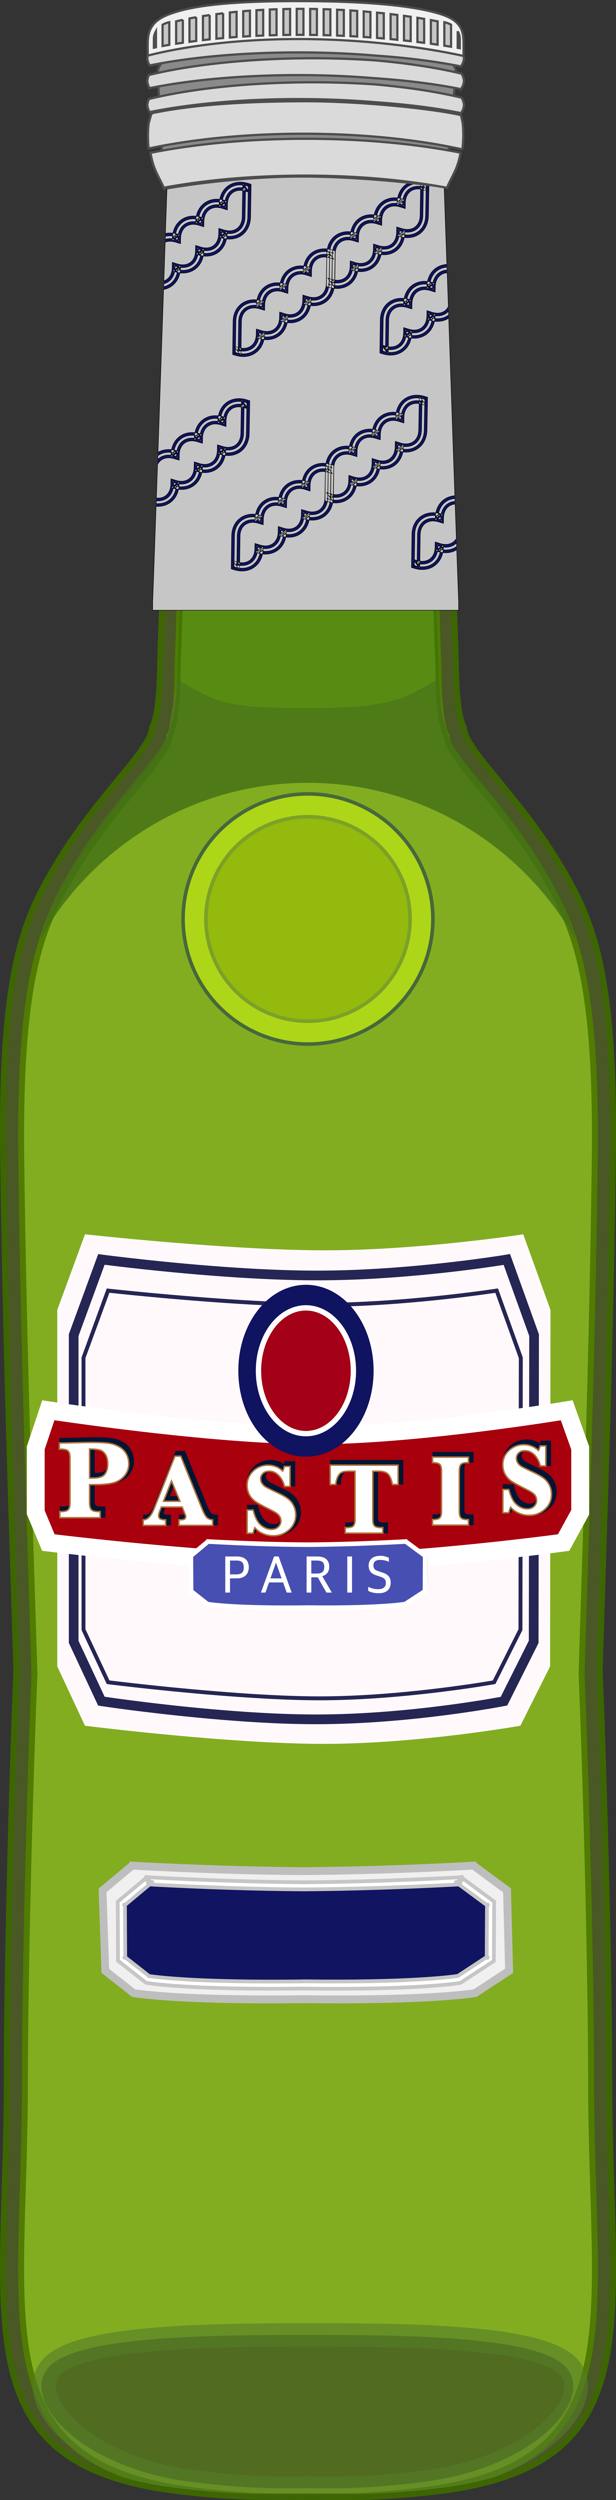 <?xml version='1.0' encoding='utf-8'?>
<svg xmlns="http://www.w3.org/2000/svg" viewBox="0 0 888.66 3601.59"><rect x="0" y="0" width="888.66" height="3601.59" fill="#333333" stroke="none"/> <defs> <style> .cls-1 { fill: #98cc2f; } .cls-1, .cls-2 { fill-opacity: 0.8; } .cls-1, .cls-6 { stroke: #3d6603; stroke-width: 8.59px; } .cls-1, .cls-10, .cls-13, .cls-14, .cls-15, .cls-16, .cls-17, .cls-21, .cls-22, .cls-23, .cls-25, .cls-26, .cls-27, .cls-6, .cls-9 { stroke-linecap: square; } .cls-2 { fill: #2e382d; } .cls-3 { fill: #46683b; } .cls-3, .cls-4 { fill-opacity: 0.61; } .cls-4 { fill: #535948; } .cls-5 { fill: #17540a; fill-opacity: 0.55; } .cls-6 { fill: #7ead00; fill-opacity: 0.3; } .cls-24, .cls-7 { fill: #f0f0f0; } .cls-8 { fill: #bebebe; } .cls-9 { fill: #101461; } .cls-10, .cls-9 { stroke: #c6c6c6; stroke-width: 5.4px; } .cls-10, .cls-15, .cls-19 { fill: #fff; } .cls-11 { fill: #fff9fc; } .cls-12 { fill: #262654; } .cls-13 { fill: #a8000d; stroke-width: 25.76px; } .cls-13, .cls-17 { stroke: #fff; } .cls-14 { fill: #011534; stroke: #011534; stroke-width: 7.44px; } .cls-15 { stroke: #b0753b; stroke-width: 2.12px; } .cls-16, .cls-17 { fill: #a40017; } .cls-16 { stroke: #0f1360; stroke-width: 33.19px; } .cls-17 { stroke-width: 7.69px; } .cls-18 { fill: #474fb2; } .cls-20 { fill: #0f1360; } .cls-21, .cls-25 { fill: #c6c6c6; } .cls-21 { stroke: #000; stroke-width: 0.68px; } .cls-22 { fill: #8a8a8a; } .cls-22, .cls-23, .cls-24, .cls-25 { stroke: #4d4d4d; } .cls-22, .cls-23 { stroke-width: 3.24px; } .cls-23 { fill: #dadada; } .cls-24 { stroke-linecap: round; stroke-linejoin: round; } .cls-24, .cls-25 { stroke-width: 3.19px; } .cls-26 { fill: #779d01; stroke: #46683b; stroke-width: 38.07px; } .cls-27 { fill: #aed618; fill-opacity: 0.52; stroke: #aed618; stroke-width: 27.78px; } </style> </defs> <title>Pastis for PixabaySVG</title> <g id="Layer_2" data-name="Layer 2"> <g id="Pastis_for_Pixabay" data-name="Pastis for Pixabay"> <g id="document"> <g> <g> <g> <g> <g> <g> <path class="cls-1" d="M444.33,464.53H443q-8.5,0-16.49.17-8.46-.17-17.24-.17c-89.46,0-136.35,15-136.32,14.14-4.54,128-16.76,489.05-16.76,480.21,0,87.19-11.86,101.19-11.86,101.19,0,30.1-77.24,96.6-134.26,190.78-48.27,79.75-83,149.9-79.37,424.36,3.68,277.16,12.21,517.79,19,735.7-7,170.37-13.78,439.91-13.78,589.12,0,340.06-61.16,540.92,225.49,585.25,0,0,71.64,11,142.78,11,3.89,0,7.77,0,11.65-.1s7.77.1,11.65.1q8.46,0,16.87-.2c5.59.13,11.23.2,16.86.2,3.89,0,7.78,0,11.66-.1s7.76.1,11.65.1c71.14,0,142.78-11,142.78-11C913.93,3541,852.76,3340.09,852.76,3000c0-149.21-6.75-418.75-13.77-589.12,6.78-217.91,15.31-458.54,19-735.7,3.64-274.46-31.09-344.61-79.37-424.36-57-94.18-134.25-160.68-134.25-190.78,0,0-11.86-14-11.86-101.19,0,8.84-12.23-352.22-16.76-480.21,0,.86-46.87-14.14-136.33-14.14q-8.76,0-17.23.17-8-.17-16.49-.17Z"/> <path class="cls-2" d="M403.2,3584.7c2.93,0,5.87,0,8.79-.09l2.86,0,2.85,0q4.4.07,8.81.09,7,0,14-.19l2.86.06,2.86-.06q7,.16,14,.19,4.41,0,8.81-.09l2.85,0,2.86,0c2.92,0,5.86.08,8.79.09,70.19-.29,139.92-11,139.92-11,152.12-23.52,233.23-117.38,193.45-163-35.36-40.59-191.88-46.12-327.06-46.85q-12.54-.06-25.16-.09l-21.32,0-21.32,0q-12.62,0-25.16.09c-135.18.73-291.7,6.26-327.06,46.85-39.78,45.64,41.33,139.5,193.45,163,0,0,69.73,10.68,139.92,11Z"/> <path class="cls-3" d="M407.35,3601.59q4.47,0,9-.09l-.27-16.89-.27,16.89,2.92,0h.41l2.92,0-.27-16.89-.27,16.89q4.55.08,9,.09c4.85,0,9.63-.08,14.47-.19l-.39-16.89-.38,16.89,2.92.06h.64l2.92-.06-.39-16.89-.38,16.89q7.26.17,14.32.19c3.11,0,6.11,0,9.14-.09l-.27-16.89-.27,16.89,2.92,0h.41l2.93,0-.27-16.89-.27,16.89q4.53.08,9,.09c31.1-.12,64.06-2.2,97-5.57,11.89-1.22,23-2.52,32.89-3.83,3.49-.46,6.59-.88,9.28-1.27l2.48-.36.9-.13c74.24-11.48,137.63-40.13,177.66-77.58,40.48-37.87,53-82.24,26-113.24-20.26-23.26-66-36.38-137-44.07-53.43-5.78-116.84-8.11-202.69-8.57q-12.6-.06-25.21-.09l-21.36,0-21.36,0q-12.63,0-25.21.09c-85.85.46-149.26,2.79-202.69,8.57-71,7.69-116.75,20.81-137,44.07-27,31-14.52,75.37,26,113.24,40,37.45,103.43,66.1,177.64,77.57l.93.14,2.48.36c2.68.39,5.79.81,9.28,1.27,9.94,1.31,21,2.61,32.89,3.83,32.93,3.37,65.89,5.45,96.86,5.57Zm0-33.78c-29.73-.12-61.63-2.13-93.55-5.39-11.56-1.19-22.3-2.46-31.93-3.72-3.36-.44-6.34-.85-8.9-1.22l-3.05-.45c-67.78-10.48-124.89-36.28-159.7-68.85-28.86-27-35.94-52.18-23.57-66.38,12.52-14.36,52.83-25.92,115.18-32.67,52-5.63,114.46-7.92,199.24-8.38q12.53-.06,25.1-.09h42.58q12.57,0,25.11.09c84.76.46,147.23,2.75,199.22,8.38,62.36,6.75,102.67,18.31,115.18,32.67,12.38,14.2,5.29,39.38-23.57,66.38-34.8,32.57-91.92,58.37-159.72,68.86l-3,.44c-2.56.37-5.54.78-8.9,1.22-9.63,1.26-20.36,2.53-31.92,3.72-31.93,3.26-63.83,5.27-93.56,5.39-2.7,0-5.56,0-8.45-.09h-.54l-2.8,0,.21,16.89.2-16.89-2.79,0h-.54q-4.34.08-8.6.09c-4.36,0-8.92-.08-13.55-.19h-.77c-.93,0-1.87.05-2.79.06l.32,16.89.32-16.89q-1.39,0-2.79-.06h-.77q-6.95.16-13.7.19c-2.69,0-5.56,0-8.46-.09h-.54l-2.79,0,.21,16.89.2-16.89-2.79,0h-.54c-2.89.05-5.76.08-8.59.09Z"/> </g> <path class="cls-4" d="M630.38,979.14c-47.55,27.64-66.38,41-187,41s-129.14-8.23-187.63-41c-3.32,20.21-12.39,70.53-12.39,70.53,0,30.1-77.24,96.59-134.26,190.78-20.63,34.09-38.79,66.42-52.54,113.71h0c76.37-135,221.31-226.44,386.82-226.44s310.45,91.49,386.82,226.44c-13.75-47.29-31.91-79.62-52.55-113.71-57-94.19-134.25-160.68-134.25-190.78Z"/> </g> <path class="cls-5" d="M57.42,1354.16c76.37-135,221.32-226.44,386.82-226.44s310.45,91.49,386.82,226.44c-13.75-47.29-31.91-79.62-52.54-113.71-57-94.19-134.26-160.68-134.26-190.78,0,0-11.86-14-11.86-101.19,0,8.84-12.22-352.22-16.76-480.22,0,.87-46.86-14.14-136.32-14.14q-8.77,0-17.24.18-8-.18-16.49-.18h-2.7q-8.49,0-16.49.18-8.46-.18-17.23-.18c-89.46,0-136.36,15-136.33,14.14-4.53,128-16.76,489.06-16.76,480.22,0,87.19-11.86,101.19-11.86,101.19,0,30.1-77.23,96.59-134.25,190.78-20.64,34.09-38.8,66.42-52.55,113.71Z"/> </g> <path class="cls-6" d="M420.25,449.83H418.9q-8.55,0-16.58.17-8.51-.17-17.32-.17c-89.9,0-137,15.08-137,14.21-4.55,128.63-16.84,491.48-16.84,482.6,0,87.62-11.92,101.69-11.92,101.69,0,30.25-77.62,97.08-134.92,191.73C35.8,1320.2.9,1390.7,4.56,1666.52c3.69,278.54,12.26,520.36,19.08,739.35C16.57,2577.09,9.79,2848,9.79,2997.92c0,341.74-61.46,543.6,226.61,588.15,0,0,72,11,143.48,11,3.91,0,7.82,0,11.71-.09s7.81.09,11.71.09c5.67,0,59.48.13,65.1,0,5.63.13,11.29.2,17,.2q5.86,0,11.72-.1c3.89.07,7.8.1,11.7.1,71.5,0,143.49-11,143.49-11,288.07-44.55,226.61-246.41,226.61-588.15,0-149.95-6.79-420.84-13.85-592.06,6.82-219,15.39-460.8,19.08-739.34,3.66-275.82-31.24-346.32-79.76-426.47C747,1145.6,669.42,1078.78,669.42,1048.53c0,0-11.92-14.07-11.92-101.69,0,8.88-12.29-354-16.84-482.6,0,.87-47.1-14.21-137-14.21q-8.81,0-17.32.17c-5.35-.11-59-.37-64.72-.37Z"/> <g> <g> <g> <path class="cls-7" d="M439.85,2878.71c183.89,2.36,246.35-8.78,246.35-8.78l49-32.09-2.09-111.38-48.23-35.57-.63,0,0,0-.63.07c-96.09,5.17-177.66,7.35-245.07,7.82-67.41-.47-149-2.65-245.08-7.82l-.63-.07v0l-.64,0-42.58,35.57,3,111.38,40.85,32.09s62.47,11.14,246.35,8.78Z"/> <path class="cls-8" d="M439,2885.75c80.59,1,144.16-.39,192.57-3.51,17-1.1,30.86-2.33,41.87-3.6,3.87-.45,7.11-.87,9.75-1.25l3.23-.5,1.14-.21,1-.63L737.6,2844l2.56-1.67v-3.06l-3-115.92v-2.89l-2.32-1.71-48.23-35.57-1.65-1.21-2,.11-.62,0,.3,5.68,5.34-2,0,0-1.53-4.19-4.44.5-.6.06q-133.12,7.15-244.51,7.79-111.15-.78-244.73-7.81l-.3,0-4.44-.5-1.53,4.19,0,0,5.34,2,.31-5.68-.63,0-2.24-.12-1.71,1.43-42.59,35.57-2.05,1.72v2.67l4,115.92V2842l2.16,1.69,40.86,32.1,1.11.88,1.4.25c.55.09,1.61.26,3.22.5,2.64.38,5.88.8,9.76,1.25,11,1.27,24.89,2.5,41.87,3.6,48.4,3.12,112,4.55,192.57,3.51Zm0-11.36c-80.31,1-143.6-.4-191.7-3.5-16.79-1.08-30.48-2.3-41.3-3.54q-5.64-.66-9.42-1.21c-1.5-.22-2.44-.37-2.87-.45l2.52,1.13-40.85-32.09,2.17,4.44-4-115.93-2,4.4,42.58-35.57-3.64-4.36-.31,5.67.63,0,4.2.22,1.45-3.94v0l-5.34-1.95-.64,5.64.67.08q134.29,7.23,245.64,7.85,111.66-.8,245.42-7.83l1-.1-.64-5.64-5.34,1.95,0,0,1.44,3.94,4.2-.22.63,0-.31-5.67-3.37,4.57,48.23,35.57-2.31-4.61,3,115.93,2.58-4.73-49,32.09,2.11-.84c-.42.08-1.37.23-2.86.45-2.53.37-5.66.77-9.42,1.21-10.82,1.24-24.51,2.46-41.3,3.54-48.1,3.1-111.39,4.53-191.7,3.5Z"/> </g> <g> <path class="cls-9" d="M437.65,2859.59c167.87,2.14,224.89-8,224.89-8l44.78-29.3.41-80.16-44-32.47c-.19,0-.38,0-.57,0v0l-.58.07c-87.72,4.72-162.19,6.7-223.73,7.14-61.54-.44-136-2.42-223.73-7.14l-.58-.07v0c-.19,0-.38,0-.57,0L175,2742.11l.42,80.16,37.29,29.3s57,10.16,224.9,8Z"/> <path class="cls-10" d="M437.58,2864.77c73.57.94,131.61-.36,175.8-3.21,15.5-1,28.17-2.12,38.22-3.28,3.54-.41,6.5-.79,8.91-1.14,1.47-.22,2.44-.37,2.94-.46l1-.19.88-.58,44.78-29.3,2.33-1.53,0-2.78.41-80.16,0-2.64-2.13-1.56-44-32.47-1.5-1.11-1.87.1-.57,0,.28,5.18,4.87-1.78v0l-1.41-3.82-4,.46-.55.06q-121.54,6.52-223.22,7.11-101.46-.72-223.41-7.13l-.27,0L211,2704l-1.41,3.82v0l4.87,1.78.28-5.18-.57,0-2-.11-1.57,1.31-38.88,32.47-1.87,1.57v2.44l.42,80.16v2.5l2,1.55,37.3,29.3,1,.8,1.27.23c.5.09,1.48.24,2.94.46,2.42.35,5.38.73,8.91,1.14,10.05,1.16,22.72,2.28,38.22,3.28,44.19,2.85,102.23,4.15,175.8,3.21Zm0-10.37c-73.31.94-131.09-.36-175-3.2-15.33-1-27.83-2.09-37.7-3.23-3.44-.4-6.3-.77-8.61-1.1-1.36-.2-2.22-.34-2.61-.41l2.3,1-37.3-29.3,2,4-.42-80.15-1.86,4,38.87-32.47-3.32-4-.28,5.18.57,0,3.83.2,1.32-3.6v0l-4.87-1.79-.58,5.16.61.06q122.6,6.61,224.24,7.17,101.94-.72,224.05-7.14l.88-.09-.58-5.16-4.87,1.79v0l1.32,3.6,3.83-.2.57,0-.28-5.18-3.07,4.18,44,32.47-2.11-4.2-.42,80.15,2.35-4.31-44.78,29.3,1.93-.77c-.39.07-1.25.21-2.61.41-2.31.33-5.17.7-8.61,1.1-9.87,1.14-22.37,2.25-37.7,3.23-43.91,2.84-101.68,4.14-175,3.2Z"/> </g> </g> <g> <g> <g> <g> <path class="cls-11" d="M122.57,2486.12s207.36,26.16,344.38,26.16,283.78-26.16,283.78-26.16l42.85-85.44.58-513.48-39.29-109S604.12,1801.4,467,1801.25s-344.38-23.1-344.38-23.1l-40,109v513.48Z"/> <path class="cls-11" d="M146.25,2450.77s172.68,26.16,309.71,26.16,271.09-26.16,271.09-26.16l42.85-85.44.58-441.91-39.29-109.05S593.13,1837.62,456,1837.48s-309.71-23.11-309.71-23.11l-40,109.05v441.91Z"/> <path class="cls-12" d="M145.2,2457.69c.8.13,2.34.35,4.57.68,3.72.54,8,1.15,12.92,1.83,13.93,1.93,29.56,4,46.52,6,48.47,5.9,98,10.79,145.56,14,26.62,1.77,51.93,3,75.67,3.45q13.11.29,25.52.28,25.32,0,51.89-1.15c51.52-2.22,103.88-7.41,154.37-14.46,17.67-2.47,33.85-5,48.19-7.45,5-.86,9.47-1.64,13.28-2.34,2.3-.43,3.88-.72,4.7-.89l3.38-.65,1.54-3.08,42.85-85.44.74-1.48v-1.65l.58-441.91v-1.23l-.42-1.15-39.29-109-2-5.51-5.78,1c-.79.14-2.35.39-4.64.75-3.83.61-8.29,1.3-13.35,2-14.45,2.14-30.74,4.35-48.5,6.51-50.75,6.17-103.13,10.71-154.26,12.68-18.24.7-36,1-53.3,1q-15.54,0-32.24-.42c-20.51-.49-42.18-1.41-64.82-2.72C311,1824.58,261,1820.25,212,1815c-17.17-1.83-33-3.65-47.13-5.36-4.94-.61-9.31-1.15-13.06-1.63l-4.59-.59-5.56-.74-1.94,5.27-40,109-.43,1.17v444.71l.67,1.41,40,85.44,1.59,3.39Zm2.1-13.85,5.29,4-40-85.44.67,3V1923.42l-.43,2.42,40-109.06-7.5,4.54,4.65.6q5.69.72,13.15,1.63c14.19,1.73,30.09,3.55,47.33,5.4,49.29,5.26,99.49,9.6,147.64,12.37,22.79,1.32,44.61,2.24,65.3,2.74q16.83.4,32.55.42,26.19,0,53.86-1c51.55-2,104.3-6.56,155.41-12.77,17.88-2.17,34.29-4.4,48.86-6.55,5.11-.76,9.62-1.45,13.5-2.07l4.77-.77-7.75-4.53,39.29,109-.41-2.39-.59,441.91.75-3.13-42.85,85.44,4.92-3.74-4.55.85c-3.75.69-8.14,1.47-13.1,2.32-14.21,2.43-30.25,4.93-47.78,7.38-50.07,7-102,12.14-153,14.34q-26.22,1.13-51.28,1.14-12.25,0-25.23-.28c-23.51-.5-48.61-1.66-75-3.42-47.33-3.15-96.56-8-144.8-13.89-16.88-2.06-32.43-4.09-46.29-6-4.85-.67-9.14-1.28-12.82-1.82l-4.49-.66Z"/> <path class="cls-11" d="M156,2423.47s183.83,23.19,305.31,23.19,251.58-23.19,251.58-23.19l38-75.74.51-391.78-34.83-96.68s-133.64,20.62-255.25,20.49S156,1859.27,156,1859.27L120.48,1956v391.78Z"/> <path class="cls-12" d="M155.62,2426.27l4.15.52c3.39.41,7.32.89,11.77,1.41,12.68,1.49,26.89,3.09,42.26,4.74,43.93,4.69,88.47,8.78,130.89,11.75q20.49,1.44,39.68,2.47c28.42,1.52,54.21,2.33,76.91,2.33,20,0,41-.63,62.85-1.83,43.68-2.39,88.51-6.92,132-12.75,15.24-2,29.22-4.1,41.64-6.08,4.35-.69,8.2-1.32,11.5-1.88,2-.33,3.35-.57,4.06-.7l1.39-.25.63-1.26,38-75.75.3-.59v-.67l.52-391.77-.17-1-34.83-96.67-.79-2.19-2.3.35-4.08.61q-5,.73-11.65,1.65c-12.59,1.74-26.74,3.55-42.13,5.34-44,5.13-89.12,9.12-132.84,11.23-22.35,1.09-43.79,1.64-64.12,1.62-23.49,0-50.32-.8-80-2.25q-16.63-.83-34.29-1.9c-42.67-2.62-87.59-6.24-132-10.4-15.53-1.46-29.88-2.88-42.71-4.21-4.49-.46-8.47-.88-11.89-1.25l-4.19-.46-2.2-.24-.76,2.08L117.83,1955l-.18,1v391.78l.27,1.19,35.49,75.75.66,1.41Zm.71-5.6,2.2,1.6L123,2346.53l.27,1.2V1956l-.17,1,35.49-96.68-3,1.83c.73.09,2.15.24,4.21.46,3.43.37,7.41.79,11.91,1.25,12.84,1.33,27.22,2.76,42.76,4.21,44.43,4.17,89.4,7.8,132.14,10.42q17.67,1.08,34.37,1.9c29.72,1.46,56.63,2.24,80.22,2.27,20.43,0,42-.54,64.4-1.63,43.86-2.12,89.12-6.12,133.22-11.26,15.44-1.8,29.63-3.62,42.26-5.36,4.42-.61,8.33-1.16,11.68-1.66l4.13-.61-3.09-1.84,34.83,96.68-.16-1L748,2347.72l.3-1.26-38,75.74,2-1.51-4,.69q-4.93.82-11.44,1.87c-12.38,2-26.32,4-41.51,6.05-43.38,5.82-88.07,10.33-131.59,12.72-21.71,1.19-42.62,1.81-62.54,1.81-22.59,0-48.28-.8-76.61-2.32q-19.11-1-39.59-2.46c-42.34-3-86.81-7.05-130.68-11.74-15.35-1.64-29.53-3.23-42.2-4.73l-11.74-1.4-4.13-.51Z"/> </g> <path class="cls-13" d="M69.78,2222.25s234.82,29.06,382.85,29.06,360.48-29.06,360.48-29.06L837,2178.59v-92.54l-19.45-54.37s-216.76,36.22-365,36.06-382.85-36.06-382.85-36.06l-18.16,54.37v92.54Z"/> <path class="cls-14" d="M140.83,2135.09q16,0,25.8-2.42a31,31,0,0,0,16.32-9.91,26.47,26.47,0,0,0,6.54-18,28.17,28.17,0,0,0-3.77-14.3,27.24,27.24,0,0,0-11.21-10.5,43.71,43.71,0,0,0-16.36-4.84q-8.93-.87-25.25-.87l-43.58,1v8.8h2.61q7.84,0,10.34,2.89t2.5,10.27v63.55q0,7.21-2.42,10.19t-10.42,3H90v8.8h58.25v-8.8h-2.46q-7.92,0-10.42-2.89t-2.5-10.27v-25.59Zm-7.93-51.28q10.54,0,15.3,1.55a14.44,14.44,0,0,1,7.85,6.65c2,3.41,3.09,7.86,3.09,13.36q0,9.2-4.21,14.7t-16.79,5.51H132.9Zm133.69,83.56,2.82,7.15.93,2.24a11.64,11.64,0,0,1,1.31,4.56,3.92,3.92,0,0,1-1.59,3.21c-1.06.85-3.79,1.27-8.17,1.27v8h48.64v-8a13.46,13.46,0,0,1-7.08-2.28q-3.69-2.28-8.24-13.55l-30.72-75.89H256l-30.13,76q-6.28,15.77-15.54,15.76v8h32.38v-8q-5.43,0-7.81-1.41t-2.38-4.95q0-2.1,2-7.23l1.88-4.84Zm-15.47-37.58,12.21,29.27H239.56Zm117.79,75.29a27.59,27.59,0,0,1,2.46-7.95,30.6,30.6,0,0,0,11.6,8.45,36.67,36.67,0,0,0,14.85,3.18,33.08,33.08,0,0,0,22.91-8.63,27.9,27.9,0,0,0,9.62-21.65,28.88,28.88,0,0,0-3-13,28.47,28.47,0,0,0-8.13-10q-5.13-4-15.83-9-11.92-5.57-15.61-7.62a17.16,17.16,0,0,1-5.86-5.21,11.8,11.8,0,0,1-2.16-6.83,10.49,10.49,0,0,1,3.36-7.95q3.36-3.18,9.07-3.18,7.59,0,13.66,6.22a32.32,32.32,0,0,1,8.24,15.83h8.09v-28.91h-8.31a19.65,19.65,0,0,1-2.39,6.65,29.57,29.57,0,0,0-21.25-8.39,30.35,30.35,0,0,0-21,8.21,26.84,26.84,0,0,0-9.07,20.85,27.19,27.19,0,0,0,3.54,14,29.57,29.57,0,0,0,9.4,9.93q5.85,3.87,22.55,12.18,8.67,4.34,11,7.88a12.87,12.87,0,0,1,2.31,7.08,11.82,11.82,0,0,1-3.68,8.67q-3.69,3.69-9.9,3.69-8.39,0-15.61-6.43t-10.85-21.47h-8.67v33.54Zm147-20.09c0,4.38-.74,7.48-2.21,9.28S509,2197,504.13,2197h-2.32v8H556v-8h-2.53q-7.3,0-9.58-2.63t-2.28-9.36v-69.24H550q9.18,0,13.37,3.94t6.51,15.21h8.16V2107H480v27.9h8.16a30.43,30.43,0,0,1,2.86-11.24q2.34-4.74,5.82-6.32t10.84-1.59h8.24Zm111.79-81.53q8.1,0,10.52,2.49c1.61,1.67,2.42,4.83,2.42,9.51v58q0,7.23-2.57,9.61t-10.37,2.39v8h51.82v-8H678q-7.14,0-9.43-2.64t-2.27-9.36v-58c0-4.39.73-7.48,2.2-9.29s4.64-2.71,9.5-2.71h1.52v-8H627.7Zm110.21,72.17a27.39,27.39,0,0,1,2.46-8,30.52,30.52,0,0,0,11.6,8.45,36.67,36.67,0,0,0,14.85,3.18,33.12,33.12,0,0,0,22.91-8.64,27.85,27.85,0,0,0,9.61-21.64,29,29,0,0,0-3-13.05,28.56,28.56,0,0,0-8.13-10q-5.13-4-15.83-9-11.93-5.57-15.61-7.63a16.91,16.91,0,0,1-5.85-5.2,11.76,11.76,0,0,1-2.17-6.83,10.49,10.49,0,0,1,3.36-8q3.36-3.18,9.07-3.18,7.59,0,13.66,6.22a32.21,32.21,0,0,1,8.24,15.82h8.09v-28.91h-8.31a19.5,19.5,0,0,1-2.38,6.65,29.58,29.58,0,0,0-21.25-8.38,30.36,30.36,0,0,0-21,8.2,28.75,28.75,0,0,0-5.52,34.8,29.58,29.58,0,0,0,9.39,9.94q5.85,3.87,22.55,12.18,8.67,4.34,11,7.88a12.87,12.87,0,0,1,2.31,7.08,11.87,11.87,0,0,1-3.69,8.67q-3.69,3.69-9.9,3.69-8.39,0-15.61-6.43t-10.84-21.47h-8.68v33.54Z"/> <path class="cls-15" d="M137.11,2138.81q16,0,25.8-2.42a31,31,0,0,0,16.32-9.91,26.47,26.47,0,0,0,6.54-18,28.24,28.24,0,0,0-3.76-14.3,27.33,27.33,0,0,0-11.22-10.5,43.47,43.47,0,0,0-16.36-4.84q-8.93-.87-25.24-.87l-43.59.95v8.8h2.61c5.24,0,8.68,1,10.35,2.89s2.49,5.35,2.49,10.26v63.56q0,7.21-2.41,10.19t-10.43,3h-1.9v8.79h58.25v-8.79H142.1q-7.92,0-10.42-2.89t-2.49-10.27v-25.59Zm-7.92-51.28q10.53,0,15.29,1.55a14.41,14.41,0,0,1,7.85,6.65q3.09,5.11,3.09,13.36,0,9.19-4.2,14.7t-16.8,5.51h-5.23Zm133.68,83.56,2.82,7.15.94,2.24a11.78,11.78,0,0,1,1.3,4.55,3.93,3.93,0,0,1-1.59,3.22q-1.59,1.26-8.17,1.26v8h48.64v-8a13.5,13.5,0,0,1-7.08-2.27q-3.69-2.28-8.24-13.55l-30.72-75.89h-8.45l-30.14,76q-6.28,15.75-15.54,15.75v8H239v-8q-5.43,0-7.81-1.4t-2.38-5q0-2.1,2-7.23l1.88-4.84ZM247.4,2133.5l12.22,29.27H235.84Zm117.8,75.29a27.91,27.91,0,0,1,2.45-7.95,30.52,30.52,0,0,0,11.6,8.46,36.75,36.75,0,0,0,14.86,3.18,33.16,33.16,0,0,0,22.91-8.63,27.92,27.92,0,0,0,9.61-21.65,28.92,28.92,0,0,0-3-13,28.56,28.56,0,0,0-8.13-10q-5.13-4-15.83-9-11.93-5.57-15.61-7.63a16.91,16.91,0,0,1-5.85-5.2,11.74,11.74,0,0,1-2.17-6.83,10.49,10.49,0,0,1,3.36-7.95q3.36-3.18,9.07-3.18,7.59,0,13.66,6.22a32.25,32.25,0,0,1,8.24,15.82h8.09v-28.91h-8.31a19.72,19.72,0,0,1-2.38,6.65,29.58,29.58,0,0,0-21.25-8.38,30.36,30.36,0,0,0-21,8.2,28.78,28.78,0,0,0-5.53,34.8,29.7,29.7,0,0,0,9.4,9.94q5.85,3.87,22.55,12.18,8.67,4.34,11,7.88a12.81,12.81,0,0,1,2.32,7.08,11.87,11.87,0,0,1-3.69,8.67q-3.69,3.69-9.9,3.69-8.38,0-15.61-6.43t-10.84-21.47h-8.68v33.53Zm147-20.09c0,4.39-.74,7.48-2.21,9.29s-4.66,2.71-9.57,2.71H498.1v8h54.13v-8H549.7q-7.31,0-9.58-2.64t-2.27-9.36v-69.23h8.45q9.18,0,13.37,3.93t6.51,15.22h8.16v-27.9H476.27v27.9h8.17a30.23,30.23,0,0,1,2.85-11.24c1.57-3.16,3.51-5.26,5.82-6.33s5.93-1.58,10.84-1.58h8.24ZM624,2107.18q8.1,0,10.52,2.49t2.42,9.5v58q0,7.23-2.56,9.61T624,2189.14v8h51.83v-8h-1.52q-7.15,0-9.44-2.64t-2.27-9.36v-58c0-4.38.73-7.48,2.2-9.28s4.64-2.71,9.51-2.71h1.52v-8H624Zm110.21,72.16a27.59,27.59,0,0,1,2.46-8,30.52,30.52,0,0,0,11.6,8.46A36.67,36.67,0,0,0,763.1,2183a33.11,33.11,0,0,0,22.91-8.64,27.87,27.87,0,0,0,9.61-21.64,28.89,28.89,0,0,0-3-13.05,28.56,28.56,0,0,0-8.13-10q-5.13-4-15.83-9-11.92-5.57-15.61-7.63a17.1,17.1,0,0,1-5.85-5.2A11.78,11.78,0,0,1,745,2101a10.49,10.49,0,0,1,3.36-7.95q3.36-3.18,9.07-3.18,7.59,0,13.66,6.21a32.2,32.2,0,0,1,8.24,15.83h8.1V2083h-8.32a19.5,19.5,0,0,1-2.38,6.65,29.56,29.56,0,0,0-21.25-8.38,30.32,30.32,0,0,0-21,8.2,26.88,26.88,0,0,0-9.08,20.85,27.2,27.2,0,0,0,3.55,13.95,29.67,29.67,0,0,0,9.39,9.94q5.85,3.87,22.55,12.18,8.67,4.34,11,7.87a12.88,12.88,0,0,1,2.31,7.09,11.87,11.87,0,0,1-3.69,8.67q-3.67,3.69-9.9,3.69-8.39,0-15.61-6.44t-10.84-21.46h-8.67v33.53Z"/> </g> <path class="cls-16" d="M522.39,1974.74c0-59.23-36.28-107.24-81-107.24s-81,48-81,107.24,36.28,107.23,81,107.23S522.39,2034,522.39,1974.74Z"/> <path class="cls-17" d="M509.81,1974.74c0-50-30.65-90.59-68.46-90.59s-68.47,40.56-68.47,90.59,30.66,90.58,68.47,90.58S509.81,2024.77,509.81,1974.74Z"/> </g> <g> <g> <path class="cls-18" d="M445.26,2315.81c106.52,1.37,142.7-5.08,142.7-5.08l28.42-18.59.26-50.87-27.94-20.6-.36,0v0l-.37,0c-55.66,3-102.92,4.25-142,4.53-39.05-.28-86.3-1.54-142-4.53l-.37,0v0l-.36,0-24.67,20.6.26,50.87,23.67,18.59s36.18,6.45,142.71,5.08Z"/> <path class="cls-19" d="M441.91,2319.24c46.69.6,83.52-.23,111.56-2,9.83-.63,17.87-1.34,24.25-2.08q3.36-.39,5.65-.72l1.87-.3.66-.11.56-.37,28.42-18.6,1.48-1v-1.77l.26-50.87v-1.67l-1.35-1-27.94-20.61-1-.7-1.18.07-.36,0,.17,3.28,3.1-1.13v0l-.89-2.43-2.57.29-.35,0q-77.11,4.14-141.64,4.51-64.4-.45-141.77-4.53l-.17,0-2.57-.29-.89,2.43v0l3.09,1.13.18-3.28-.37,0-1.29-.07-1,.83-24.67,20.6-1.19,1v1.55l.26,50.87v1.59l1.25,1,23.66,18.59.65.51.81.14,1.87.3q2.29.33,5.65.72c6.38.74,14.42,1.45,24.25,2.08,28,1.81,64.87,2.64,111.56,2Zm0-6.58c-46.52.59-83.18-.23-111-2-9.73-.63-17.66-1.33-23.93-2.05-2.18-.25-4-.49-5.46-.7l-1.65-.26,1.45.65-23.66-18.59,1.25,2.57-.26-50.86-1.18,2.54,24.67-20.6L300,2220.8l-.18,3.29.36,0,2.43.13.84-2.28v0l-3.09-1.14-.37,3.28.39,0q77.79,4.18,142.29,4.55,64.68-.47,142.17-4.54l.56-.05-.37-3.28-3.09,1.14v0l.84,2.28,2.43-.13.37,0-.18-3.29-1.95,2.65,27.93,20.61-1.33-2.67-.27,50.86,1.49-2.73-28.41,18.59,1.22-.49-1.65.26c-1.47.21-3.28.45-5.46.7-6.27.72-14.2,1.42-23.93,2.05-27.86,1.8-64.52,2.62-111,2Z"/> </g> <path class="cls-19" d="M325,2294.3h6.81v-20.51h10.45c9.75,0,16.64-5.49,16.64-16,0-9.83-5.8-15.48-17.33-15.48H325Zm6.81-26.16v-20H341c7.74,0,10.68,2.86,10.68,10.13,0,6.66-3.1,9.83-10.84,9.83Zm44.61,26.16h6.5l5.19-14.62h20.27l5.26,14.62h7.13l-18.81-52h-6.58ZM398,2251.43h.23l8.05,22.44H390.13Zm44.3,42.87h6.81v-22h9.28l12.54,22h7.82l-13.62-23.22v-.38c6.11-2.17,9.83-6.19,9.83-13.62,0-9.76-6-14.79-17.42-14.79H442.32Zm6.81-27.4v-18.72h8c7.43,0,10.68,2.55,10.68,9.05,0,6.66-3.1,9.67-10.6,9.67ZM501,2294.3h6.81v-52H501Zm45.14.93c12.15,0,17.49-6.11,17.49-15.32,0-8.67-4.79-12.15-12.46-14.63l-5.34-1.78c-5.57-1.86-7.12-3.95-7.12-8.67s3.41-7.58,9.37-7.58A30.57,30.57,0,0,1,561,2250v-5.72a25.37,25.37,0,0,0-12.69-2.87c-10.91,0-16.48,5.81-16.48,14s4.25,11.84,11.22,14.16l5.41,1.78c6,2.09,8.21,4.18,8.21,9.06,0,5.49-3.33,9-10.91,9a31.75,31.75,0,0,1-14.55-3.41v5.8C534.7,2293.76,539.57,2295.23,546.15,2295.23Z"/> </g> </g> </g> </g> <g> <path class="cls-20" d="M220.23,879.11H661.68q-.09-7.14-.09-14.85c0,11.38-15.75-453.68-21.59-618.54,0,1.12-60.36-18.21-175.59-18.21q-11.94,0-23.45.25-11.52-.24-23.46-.25c-115.23,0-175.63,19.33-175.59,18.21-5.84,164.86-21.59,629.92-21.59,618.54q0,7.71-.09,14.85Z"/> <path class="cls-21" d="M658.91,792c-7.32,4.5-16.81,5.73-27,2.62L628,793.44l3.29-2.38,5.14-3.72,3.28-2.38-.08,4c-.49,23-19.54,36.64-41.69,29.89l-2.87-.87-1.45-.44,0-1.51.05-3,.59-42.36c-.07-23.07,19-37.08,41.35-30.47l3.91,1.16-3.3,2.41-5.11,3.73-3.29,2.4.09-4.07c.38-18.32,12.31-30.69,28.25-31.65-2.6-75.25-5.81-168.68-8.81-255.8-7.38,4.8-17.07,6.16-27.49,2.89l-3.85-1.2,3.28-2.36,5.17-3.71,3.28-2.36-.09,4c-.49,23.08-19.3,36.71-41.39,30l-3.88-1.18,3.29-2.38,5.14-3.72,3.28-2.38-.08,4.05c-.49,23-19.54,36.64-41.69,29.89l-2.87-.87-1.45-.44,0-1.51,0-3,.59-42.35c-.07-23.07,19-37.08,41.35-30.47l3.9,1.16-3.29,2.41-5.11,3.73-3.29,2.4.09-4.07c.48-23.09,19.29-36.72,41.38-30l3.89,1.18-3.29,2.38-5.14,3.73-3.28,2.38.08-4.06c.39-18.32,12.65-30.77,28.73-31.62-1.85-53.45-3.5-100.89-4.72-135.27,0,1.12-60.36-18.21-175.59-18.21q-11.94,0-23.45.25-11.52-.24-23.46-.25c-115.23,0-175.63,19.33-175.59,18.21-.87,24.46-1.95,55.52-3.17,90.66a36,36,0,0,1,17.65,1l3.91,1.15L257,340.9l-5.11,3.73L248.61,347l.08-4.08c.49-23.09,19.3-36.71,41.39-30l3.88,1.18-3.29,2.38-5.14,3.72-3.28,2.38.09-4.05c.48-23,19.72-36.78,41.73-29.88l3.84,1.2-3.26,2.36L319.48,296l-3.25,2.36,0-4c.31-23.32,19.3-37.08,41.7-30.26l2.88.88,1.45.44,0,1.52,0,3-.74,42.54c-.31,23.32-19.3,37.09-41.7,30.26l-3.88-1.18,3.28-2.38,5.14-3.72,3.29-2.38-.09,4.05c-.49,23.35-19.26,37.08-41.28,30.18l-3.86-1.21,3.28-2.35,5.17-3.72,3.28-2.35-.08,4c-.49,23.09-19.3,36.72-41.39,30l-3.88-1.19,3.28-2.38,5.14-3.72,3.29-2.38-.09,4.05c-.35,16.7-10.46,28.45-24.45,31.07-2.61,75.82-5.5,159.87-8.07,234.47,7.25-4.22,16.55-5.36,26.5-2.42l3.91,1.16-3.29,2.4-5.11,3.74-3.29,2.4.09-4.07c.48-23.09,19.29-36.72,41.38-30l3.88,1.18-3.28,2.38-5.14,3.73-3.29,2.38.09-4.06c.49-23,19.72-36.78,41.74-29.88l3.83,1.21-3.25,2.35-5.17,3.75-3.26,2.35.06-4c.3-23.32,19.29-37.09,41.7-30.26l2.87.87,1.45.45,0,1.52,0,3-.75,42.55c-.31,23.32-19.29,37.08-41.7,30.26l-3.88-1.18,3.28-2.39,5.15-3.72,3.28-2.38-.09,4.06c-.49,23.34-19.26,37.08-41.28,30.17l-3.85-1.2,3.28-2.36,5.17-3.71,3.28-2.36-.09,4c-.49,23.08-19.3,36.71-41.39,30l-3.88-1.18L250,700l5.14-3.72,3.28-2.38-.08,4.05c-.43,20-14.88,32.92-33.2,31.52-2.85,82.12-4.86,138.85-4.86,134.79q0,7.71-.09,14.85H661.68q-.09-7.14-.09-14.85c0,2.92-1-25.54-2.68-72.26Zm-.17-4.76c0-1.66-.11-3.35-.17-5.06-5.69,5.76-14.45,7.84-24.35,4.83l-5-1.54,2.61-1.88-.11,5.25c-.38,17.74-14.3,27.66-31.41,22.45l2.21-3.12,2.82,3.86-3.64,1.16.59-42.42c-.06-17.77,13.87-28,31.13-22.87l5,1.48-2.59,1.89.11-5.21c.29-13.94,8.74-23,20.57-23.86-.05-1.3-.09-2.61-.14-3.93-13.86.89-24,11.6-24.36,27.7l-3.21-1.67,5.11-3.73.62,3.56c-19.77-5.85-36.23,6.24-36.17,26.62l-.59,42.39,0,3-1.43-2,2.86.88c19.61,6,36.06-5.79,36.49-26.12l3.2,1.67-5.15,3.73-.59-3.56c10,3,19.08,1.46,25.66-3.53Zm-.39-11.37c-.53-15.15-1.11-31.82-1.73-49.64-9.73.73-16.43,8.2-16.68,19.91l-.11,5.22-.06,2.63-2.53-.74-5-1.49c-14.68-4.34-26,4-26,19l-.59,42.46-.08,6-3.56-4.88-2.83-3.86-3.56-4.88,5.78,1.76c14.58,4.44,25.89-3.63,26.21-18.67l.11-5.26.05-2.66,2.55.78,5,1.53c10.17,3.1,18.68.05,23-7.28Zm-11.13-322.3-.18-5.23c-5.63,6.26-14.59,8.58-24.76,5.4l-5.06-1.59,2.62-1.88-.11,5.3c-.37,17.81-14.06,27.73-31.11,22.54l-5-1.54,2.6-1.88-.11,5.25c-.38,17.74-14.3,27.66-31.41,22.45l2.21-3.12,2.82,3.86-3.64,1.16.59-42.42c-.06-17.77,13.87-28,31.13-22.87l5,1.48-2.59,1.89.11-5.21c.37-17.82,14.06-27.73,31.1-22.54l5,1.53-2.6,1.89.11-5.26c.3-13.94,9.06-23.13,21-23.83,0-1.31-.09-2.62-.13-3.93-14,.78-24.5,11.57-24.84,27.68l-3.2-1.68L622,407.3l.6,3.56c-19.53-5.95-35.75,5.8-36.18,26.21l-3.21-1.67,5.11-3.73.62,3.56c-19.77-5.85-36.23,6.24-36.17,26.62l-.59,42.39,0,3-1.43-2,2.86.88c19.61,6,36.06-5.79,36.49-26.12l3.2,1.67-5.15,3.73-.59-3.57c19.53,6,35.75-5.79,36.18-26.21l3.19,1.68-5.17,3.72-.57-3.56c10.2,3.19,19.51,1.45,26.11-3.92Zm-.42-12c-.56-16.53-1.12-32.77-1.67-48.55-9.9.62-16.9,8.17-17.15,19.89l-.11,5.25,0,2.67-2.55-.78-5-1.53c-14.49-4.42-25.58,3.62-25.9,18.76l-.11,5.21-.06,2.64-2.53-.75-5-1.47c-14.68-4.35-26,3.94-25.95,19l-.59,42.46-.08,6-3.56-4.88-2.82-3.86-3.57-4.88,5.78,1.76c14.58,4.44,25.89-3.63,26.21-18.67l.11-5.26.05-2.66,2.55.78,5,1.53c14.48,4.41,25.58-3.63,25.9-18.77l.11-5.3.06-2.68,2.56.8,5.06,1.59c10.54,3.3,19.28-.18,23.31-8.36Zm-408.21-101c0,1.36-.09,2.73-.14,4.11a27.31,27.31,0,0,1,15.68.31l5,1.48-2.59,1.89.11-5.21c.38-17.81,14.07-27.73,31.11-22.54l5,1.53L290.18,324l.12-5.26c.37-17.72,14.43-27.76,31.39-22.44l5.1,1.6-2.62,1.89.07-5.34c.24-18,14.08-28,31.42-22.75l-2.22,3.12L350.62,271l3.65-1.15-.74,42.56c-.24,18-14.08,28.05-31.42,22.77h0l-5-1.54,2.6-1.88-.11,5.25c-.38,18.06-14,28.06-30.94,22.75l-5.06-1.59,2.62-1.88-.11,5.3C285.7,379.35,272,389.27,255,384.08l-5-1.53,2.6-1.89-.11,5.26c-.25,12-6.73,20.45-16.2,23,0,1.36-.09,2.72-.14,4.08,11.71-2.61,20-12.68,20.27-27l3.2,1.68-5.14,3.72-.6-3.56c19.54,6,35.75-5.8,36.18-26.21l3.2,1.68L288,367l-.58-3.56c19.44,6.09,35.61-5.74,36.05-26.41l3.2,1.67-5.14,3.73-.6-3.57c19.85,6.05,36.22-5.82,36.49-26.46l.75-42.55.05-3,1.43,2-2.87-.88c-19.85-6-36.22,5.83-36.49,26.46l-3.2-1.66,5.17-3.75.58,3.56c-19.46-6.1-36.07,5.77-36.5,26.11l-3.2-1.67,5.14-3.73.59,3.56c-19.53-5.95-35.74,5.8-36.18,26.22l-3.2-1.67,5.11-3.74.62,3.56a31.79,31.79,0,0,0-16.66-.65ZM238.3,349c-.61,17.75-1.26,36.41-1.92,55.69,7.14-2.48,11.82-9.24,12-18.84l.11-5.25.06-2.67,2.55.78,5,1.53c14.49,4.42,25.58-3.62,25.9-18.76l.12-5.3,0-2.69,2.56.8,5.06,1.59c14.37,4.5,25.38-3.59,25.71-19l.11-5.26.06-2.66,2.54.77,5,1.54h0c14.78,4.5,26-3.63,26.21-19l.75-42.57.1-6,3.55,4.87,2.82,3.87,3.54,4.87-5.76-1.75c-14.78-4.5-26,3.62-26.21,18.94l-.07,5.35,0,2.7-2.58-.81-5.1-1.6c-14.4-4.51-25.84,3.66-26.16,18.69l-.11,5.26-.06,2.66-2.55-.78-5-1.53c-14.48-4.41-25.58,3.63-25.9,18.76l-.11,5.22-.05,2.64-2.53-.75-5-1.48c-5.52-1.63-10.55-1.48-14.69.14ZM227.7,656.55l-.18,5.36c5.69-5.84,14.58-8,24.59-5.07l5,1.48-2.58,1.89.11-5.22c.37-17.81,14.06-27.72,31.1-22.53l5,1.53-2.6,1.89.11-5.26c.37-17.73,14.44-27.77,31.4-22.45l5.1,1.6-2.62,1.9.07-5.35c.24-18,14.08-28,31.42-22.74l-2.22,3.11-2.82-3.88,3.64-1.15-.74,42.57c-.24,18-14.08,28-31.42,22.76h0l-5-1.53,2.61-1.89-.12,5.26c-.38,18-14,28.06-30.94,22.74L281.55,670l2.62-1.88-.11,5.3C283.68,691.22,270,701.14,253,696l-5-1.54,2.61-1.88-.11,5.25c-.33,15.44-10.93,25-25,23.72-.05,1.32-.1,2.63-.14,3.94,16.15,1.32,28.65-9.88,29-27.57l3.2,1.67-5.14,3.73-.59-3.57c19.53,5.95,35.75-5.79,36.18-26.21l3.19,1.68L286,678.89l-.57-3.57c19.43,6.1,35.61-5.73,36-26.41l3.2,1.68-5.14,3.72-.59-3.56c19.84,6,36.22-5.83,36.49-26.46l.74-42.56.06-3,1.42,2-2.87-.87c-19.84-6.05-36.22,5.82-36.49,26.45l-3.2-1.66,5.17-3.74.58,3.55c-19.45-6.1-36.07,5.77-36.5,26.12l-3.2-1.68,5.14-3.72.6,3.56c-19.53-6-35.75,5.8-36.18,26.21l-3.21-1.67,5.11-3.73.62,3.56c-9.89-2.93-18.95-1.37-25.53,3.48Zm-.44,12.65c-.57,16.73-1.13,32.89-1.66,48.27,11.87,1.16,20.51-6.65,20.78-19.77l.12-5.26.05-2.66,2.55.78,5,1.53c14.48,4.41,25.58-3.63,25.9-18.77l.11-5.3.06-2.68,2.56.8,5.06,1.59c14.36,4.5,25.38-3.6,25.7-19l.11-5.25.06-2.67,2.55.78,5,1.53h0c14.78,4.51,26-3.63,26.21-19l.74-42.57.11-6,3.54,4.87,2.82,3.88,3.54,4.87-5.76-1.76c-14.78-4.5-26,3.63-26.21,19l-.07,5.34,0,2.71-2.58-.81-5.1-1.6c-14.4-4.51-25.84,3.65-26.16,18.69L292.2,636l-.06,2.66-2.54-.77-5-1.54c-14.49-4.41-25.58,3.63-25.9,18.77l-.11,5.21-.06,2.64-2.53-.75-5-1.48c-10.76-3.18-19.71.42-23.71,8.5ZM439,747.68l-3.88-1.18,3.28-2.38,5.14-3.72,3.29-2.38-.09,4.05c-.49,23.35-19.26,37.08-41.28,30.18L401.6,771l3.27-2.35L410,765l3.28-2.35-.08,4c-.49,23.08-19.3,36.71-41.39,30L368,795.46l3.28-2.38,5.14-3.73,3.29-2.38-.09,4.06c-.48,23-19.53,36.64-41.69,29.89l-2.86-.87-1.45-.44,0-1.52,0-3,.59-42.36c-.07-23.06,19-37.07,41.35-30.46l3.91,1.16-3.29,2.4-5.11,3.74-3.29,2.4.08-4.07c.49-23.09,19.3-36.72,41.39-30l3.88,1.18-3.28,2.38-5.14,3.73-3.29,2.37.09-4.05c.48-23,19.72-36.78,41.74-29.88l3.83,1.2-3.25,2.36L438.68,701l-3.25,2.36.05-4c.31-23.32,19.3-37.09,41.7-30.26l2.88.87,1.45.45,0,1.52-.06,3-.74,42.55C480.38,740.75,461.4,754.51,439,747.68Zm1.17-3.85.6,3.56,5.14-3.72L442.7,742c-.44,20.68-16.61,32.51-36.05,26.41l.58,3.56,5.17-3.71-3.19-1.68c-.44,20.41-16.65,32.16-36.18,26.21l.59,3.56,5.14-3.72-3.2-1.68c-.43,20.34-16.87,32.1-36.48,26.12l-2.86-.87,1.42,2,.05-3,.58-42.4c-.06-20.37,16.41-32.46,36.18-26.61l-.62-3.56-5.11,3.73,3.21,1.67c.43-20.42,16.64-32.16,36.18-26.21l-.6-3.57-5.14,3.73,3.2,1.67c.43-20.34,17-32.21,36.5-26.11l-.58-3.56-5.17,3.75,3.2,1.66c.27-20.63,16.64-32.5,36.49-26.45l2.87.87-1.43-2-.05,3-.74,42.55C476.38,738,460,749.87,440.16,743.83Zm2.32-7.62h0c14.78,4.5,26-3.63,26.21-19l.75-42.57.11-6,3.54,4.87,2.82,3.88,3.54,4.87-5.76-1.76c-14.78-4.5-26,3.63-26.21,18.94l-.07,5.35,0,2.71-2.58-.81-5.1-1.6c-14.4-4.52-25.84,3.65-26.16,18.68l-.11,5.26-.06,2.66-2.55-.77-5-1.54c-14.49-4.41-25.58,3.63-25.9,18.77l-.11,5.21-.06,2.64-2.53-.75-5-1.48c-14.69-4.34-26,3.94-25.95,19l-.59,42.46-.09,6L342,816.43l-2.82-3.87-3.56-4.87,5.78,1.76c14.57,4.44,25.88-3.63,26.2-18.67l.11-5.26.06-2.66,2.55.77,5,1.54c14.48,4.41,25.58-3.63,25.9-18.77l.11-5.3.05-2.68,2.57.8L409,760.8c14.36,4.51,25.37-3.59,25.7-19l.11-5.26.06-2.66,2.54.78Zm-1.17,3.86c17.34,5.28,31.18-4.74,31.42-22.77l.74-42.56-3.64,1.15,2.82,3.88,2.21-3.12c-17.34-5.28-31.18,4.74-31.41,22.75l-.07,5.35,2.61-1.9-5.1-1.6c-16.95-5.32-31,4.72-31.39,22.45l-.11,5.25,2.6-1.88-5-1.53c-17-5.2-30.73,4.72-31.11,22.53l-.11,5.22,2.59-1.9-5-1.48c-17.25-5.1-31.18,5.1-31.13,22.88l-.59,42.42,3.65-1.16-2.82-3.86-2.22,3.11c17.12,5.22,31-4.71,31.41-22.44l.11-5.26-2.6,1.89,5,1.53c17,5.2,30.73-4.72,31.11-22.53l.11-5.3-2.62,1.88,5.06,1.58c16.95,5.32,30.56-4.69,30.94-22.74l.11-5.26-2.6,1.89,5,1.53Zm133-90.44-3.88-1.19,3.28-2.38,5.14-3.72,3.29-2.38-.09,4c-.49,23.35-19.26,37.08-41.28,30.18L536.94,673l3.28-2.35,5.17-3.72,3.28-2.35-.08,4c-.49,23.08-19.3,36.71-41.39,30l-3.88-1.18L506.6,695l5.14-3.73,3.29-2.38-.09,4.06c-.48,23-19.53,36.64-41.69,29.89l-2.86-.87-1.45-.44,0-1.52,0-3,.59-42.36c-.07-23.06,19-37.07,41.35-30.46l3.91,1.16-3.29,2.4-5.11,3.74-3.29,2.4.08-4.07c.49-23.09,19.3-36.72,41.39-30l3.88,1.18-3.29,2.38-5.14,3.73-3.28,2.38.09-4.06c.48-23,19.72-36.78,41.73-29.88l3.84,1.2-3.26,2.36L574,602.9l-3.25,2.35.05-4c.31-23.32,19.3-37.09,41.7-30.26l2.88.87,1.45.45,0,1.52-.05,3L616,619.37C615.73,642.69,596.74,656.45,574.34,649.63Zm1.17-3.86.6,3.56,5.14-3.72-3.2-1.68c-.44,20.68-16.61,32.51-36,26.41l.58,3.57,5.17-3.72-3.2-1.68c-.43,20.41-16.64,32.16-36.18,26.21l.6,3.56,5.14-3.72-3.2-1.68C510.48,713.22,494,725,474.43,719l-2.87-.87,1.43,2,0-3,.59-42.4c-.06-20.37,16.41-32.46,36.18-26.61l-.62-3.56-5.11,3.73,3.2,1.67c.44-20.42,16.65-32.16,36.18-26.21l-.59-3.56-5.14,3.72,3.2,1.68c.43-20.35,17-32.22,36.5-26.12l-.58-3.56-5.17,3.75,3.2,1.66c.27-20.63,16.64-32.5,36.49-26.45l2.87.87-1.43-2,0,3L612,619.3C611.73,639.94,595.36,651.81,575.51,645.77Zm2.32-7.62h0c14.78,4.5,26-3.63,26.21-19l.75-42.57.1-6,3.55,4.87,2.82,3.88,3.54,4.87L609,582.45c-14.78-4.5-26,3.63-26.21,18.95l-.07,5.34,0,2.71-2.58-.81L575,607c-14.4-4.52-25.84,3.65-26.16,18.68l-.11,5.26-.06,2.66-2.55-.77-5-1.54c-14.48-4.41-25.58,3.63-25.9,18.77l-.11,5.21,0,2.64-2.53-.75-5-1.48c-14.69-4.34-26,3.94-26,19L481,717.21l-.09,6-3.56-4.88-2.82-3.87L471,709.63l5.78,1.76c14.57,4.44,25.88-3.63,26.2-18.67l.11-5.26.06-2.66,2.55.77,5,1.54c14.49,4.41,25.58-3.63,25.9-18.77l.12-5.3,0-2.68,2.57.8,5,1.58c14.37,4.51,25.38-3.59,25.71-19l.11-5.25.06-2.67,2.54.78ZM576.66,642c17.34,5.28,31.18-4.74,31.42-22.77l.74-42.56-3.65,1.15,2.82,3.88,2.22-3.12c-17.34-5.28-31.18,4.74-31.42,22.75l-.07,5.35,2.62-1.9-5.1-1.6c-17-5.32-31,4.72-31.39,22.45l-.12,5.25,2.61-1.88-5-1.53c-17-5.2-30.73,4.72-31.11,22.53l-.11,5.22,2.59-1.89-5-1.48c-17.25-5.11-31.18,5.09-31.13,22.87L477,717.15l3.65-1.16-2.82-3.86-2.22,3.11c17.12,5.22,31-4.71,31.41-22.44l.11-5.26-2.6,1.89,5,1.53c17,5.2,30.73-4.72,31.11-22.53l.11-5.3L538.12,665l5.06,1.58c17,5.32,30.56-4.69,30.94-22.74l.11-5.26-2.6,1.89,5,1.53ZM441,438.78l-3.88-1.18,3.29-2.38,5.14-3.72,3.28-2.38-.08,4.05c-.49,23.35-19.27,37.08-41.29,30.18l-3.85-1.21,3.28-2.35,5.17-3.72,3.28-2.35-.09,4c-.48,23.09-19.29,36.72-41.38,30L370,486.56l3.28-2.38,5.14-3.73,3.29-2.38-.09,4.06c-.49,23-19.54,36.64-41.69,29.89l-2.86-.87-1.45-.44,0-1.52,0-3,.59-42.36c-.07-23.06,19-37.07,41.35-30.46l3.91,1.16-3.29,2.4-5.11,3.73-3.3,2.41.09-4.08c.49-23.08,19.3-36.71,41.39-30l3.88,1.18-3.29,2.38-5.14,3.72-3.28,2.39.08-4.06c.49-23,19.73-36.78,41.74-29.88l3.83,1.2-3.25,2.36-5.17,3.75-3.25,2.35.05-4c.31-23.32,19.29-37.08,41.7-30.25l2.87.87,1.46.45,0,1.52-.05,3-.75,42.54C482.4,431.84,463.41,445.61,441,438.78Zm1.18-3.85.6,3.56,5.14-3.73-3.2-1.67c-.44,20.68-16.61,32.51-36.05,26.41l.57,3.56,5.17-3.71-3.19-1.68c-.43,20.41-16.65,32.16-36.18,26.21l.6,3.56,5.14-3.72-3.2-1.68c-.43,20.34-16.88,32.1-36.49,26.12l-2.86-.87,1.43,2,0-3,.59-42.4c-.06-20.37,16.41-32.46,36.17-26.61l-.61-3.57-5.11,3.74,3.2,1.67c.43-20.42,16.65-32.16,36.18-26.21l-.59-3.56L404.39,413l3.2,1.68c.42-20.35,17-32.22,36.5-26.12l-.58-3.56-5.18,3.75,3.2,1.66c.28-20.63,16.65-32.5,36.5-26.46l2.87.88-1.43-2-.05,3-.75,42.55C478.4,429.1,462,441,442.18,434.93Zm2.32-7.62h0c14.78,4.5,26-3.63,26.21-19l.75-42.57.1-6,3.54,4.87,2.82,3.88,3.54,4.87-5.76-1.76c-14.77-4.5-26,3.63-26.21,18.94l-.07,5.35,0,2.71-2.59-.81-5.1-1.6c-14.4-4.52-25.84,3.65-26.15,18.68l-.12,5.26-.05,2.66-2.55-.77-5-1.54c-14.48-4.41-25.58,3.63-25.9,18.77l-.11,5.21-.05,2.64-2.54-.75-5-1.48c-14.68-4.35-26,3.94-25.95,19l-.59,42.46-.08,6L344,507.53l-2.82-3.87-3.56-4.87,5.77,1.76c14.58,4.44,25.89-3.63,26.21-18.68l.11-5.25.06-2.66,2.54.77,5,1.53c14.49,4.42,25.58-3.62,25.9-18.76l.11-5.3.06-2.69,2.56.81,5.06,1.58c14.36,4.51,25.38-3.59,25.71-19l.11-5.26.05-2.66,2.55.78Zm-1.18,3.86c17.35,5.28,31.19-4.74,31.42-22.77l.75-42.56L471.84,367l2.82,3.88,2.22-3.12c-17.34-5.28-31.18,4.74-31.42,22.75l-.07,5.35L448,394l-5.1-1.6c-17-5.32-31,4.72-31.4,22.45l-.11,5.25,2.61-1.88-5-1.54c-17-5.19-30.73,4.73-31.11,22.54l-.11,5.21,2.59-1.89-5-1.48c-17.25-5.1-31.18,5.1-31.13,22.87l-.59,42.43,3.65-1.16-2.83-3.86-2.21,3.11c17.12,5.22,31-4.71,31.41-22.44l.11-5.26-2.6,1.89,5,1.53c17,5.19,30.73-4.72,31.1-22.54l.12-5.3-2.62,1.89,5.06,1.58c16.94,5.32,30.56-4.69,30.94-22.75l.11-5.25-2.6,1.88,5,1.54Zm133-90.45-3.88-1.18,3.29-2.38,5.14-3.72,3.28-2.38-.08,4.05c-.5,23.35-19.27,37.08-41.29,30.18L539,364.08l3.28-2.35,5.17-3.72,3.28-2.35-.09,4c-.48,23.09-19.29,36.72-41.38,30l-3.89-1.18,3.29-2.38,5.14-3.73L517,380l-.08,4.06c-.49,23-19.54,36.64-41.69,29.89l-2.87-.87-1.44-.44,0-1.52,0-3,.59-42.36c-.07-23.06,19-37.07,41.35-30.46l3.91,1.16-3.3,2.4-5.11,3.73L505.17,345l.09-4.08c.49-23.08,19.3-36.71,41.39-30l3.88,1.18-3.29,2.38-5.14,3.73-3.28,2.38.08-4.06c.49-23,19.73-36.78,41.74-29.88l3.83,1.2-3.25,2.36L576.05,294l-3.25,2.35.05-4c.31-23.32,19.29-37.08,41.7-30.25l2.87.87,1.46.45,0,1.52-.05,3-.75,42.55C617.75,333.79,598.76,347.55,576.35,340.72Zm1.18-3.85.59,3.56,5.14-3.73-3.2-1.67c-.43,20.68-16.6,32.51-36,26.41l.57,3.56,5.17-3.71-3.19-1.68c-.43,20.41-16.65,32.16-36.18,26.21l.6,3.56,5.14-3.72-3.2-1.68c-.43,20.34-16.88,32.1-36.49,26.12l-2.86-.87,1.43,2,0-3,.59-42.4c-.06-20.37,16.4-32.46,36.17-26.61l-.62-3.56-5.11,3.73,3.21,1.67c.43-20.41,16.65-32.16,36.18-26.21l-.59-3.56L539.73,315l3.2,1.68c.43-20.35,17.05-32.22,36.5-26.12l-.58-3.56-5.17,3.75,3.2,1.66c.27-20.63,16.65-32.5,36.49-26.46l2.88.88-1.43-2-.05,3L614,310.4C613.75,331,597.37,342.91,577.53,336.87Zm2.32-7.62h0c14.78,4.5,26-3.63,26.21-19l.74-42.57.11-6,3.54,4.87,2.82,3.88,3.54,4.87-5.76-1.76c-14.77-4.5-26,3.63-26.21,18.94l-.07,5.35,0,2.71-2.59-.81-5.1-1.6c-14.4-4.52-25.84,3.65-26.16,18.68l-.11,5.26,0,2.66-2.55-.77-5-1.54c-14.48-4.41-25.58,3.63-25.9,18.77l-.11,5.21-.06,2.64-2.53-.75-5-1.48c-14.68-4.35-26,3.94-25.95,19L483,408.31l-.08,6-3.56-4.88-2.82-3.86L473,400.73l5.78,1.76c14.58,4.44,25.89-3.63,26.21-18.67l.11-5.26.05-2.66,2.55.77,5,1.53c14.49,4.42,25.58-3.62,25.9-18.76l.11-5.3.06-2.69,2.56.81,5.06,1.59c14.36,4.5,25.38-3.6,25.7-19l.12-5.26,0-2.66,2.55.78Zm-1.18,3.86c17.34,5.28,31.18-4.74,31.42-22.77l.75-42.56-3.65,1.15,2.82,3.88,2.22-3.12c-17.34-5.28-31.18,4.74-31.42,22.75l-.07,5.35,2.62-1.9-5.1-1.6c-17-5.32-31,4.72-31.4,22.45l-.11,5.25,2.6-1.88-5-1.53c-17.05-5.2-30.74,4.72-31.11,22.53l-.11,5.21,2.59-1.89-5-1.48c-17.26-5.1-31.18,5.1-31.13,22.88L479,408.25l3.64-1.16-2.82-3.86-2.21,3.12c17.11,5.21,31-4.72,31.41-22.45l.11-5.26-2.6,1.89,5,1.53c17,5.19,30.73-4.72,31.1-22.53l.11-5.3-2.61,1.88,5.05,1.58C562.14,363,575.76,353,576.14,335l.11-5.26-2.61,1.89,5,1.53Z"/> </g> <g> <g> <path class="cls-22" d="M434.85,254.28c101.27,0,207.13,15.11,207.13,15.11l15.89-163.9c0-14.33-15.29-26-34.1-26,0,0-79.83-15.56-188.92-15.56S261.46,79.51,261.46,79.51c-18.8,0-34.09,11.65-34.09,26l9.11,166.6S333.58,254.28,434.85,254.28Z"/> <path class="cls-23" d="M665,163a22.09,22.09,0,0,0,4.38-11.7,21.3,21.3,0,0,0-3.63-10.58c-34.39-8.35-77.24-15-125.4-19.16-28.22-1.92-58-3-88.79-3-93.34,0-177.53,9.55-236.51,24a20.47,20.47,0,0,0-2.52,8.69,21.18,21.18,0,0,0,3.44,10.27c57.91-11.72,132.71-18.78,214.39-18.78,39.23,0,76.87,1.63,111.81,4.62,45.69,3.1,87.39,8.47,122.83,15.59ZM441.38,145.85C307.31,145.85,243.57,158,219.66,163c-.8.25-1.76,2.54-1.89,2.85-1.18,4.14-2.31,8.28-3.38,12.39a162.42,162.42,0,0,0,0,35.72c63.46-13.44,140.42-21.31,223.37-21.31,85.54,0,164.7,8.37,229.26,22.58a162.32,162.32,0,0,0,.38-38.61c-1-4-1.33-6.73-2.48-10.77C627.19,157,523.53,145.85,441.38,145.85ZM236.32,270.46C295.83,259.37,365.7,253,440.43,253s144.77,6.4,204.33,17.52c8.65-19.72,15.24-26.41,19.69-50.53-62.09-12.41-139.38-20.07-223.07-20.07-84.22,0-162,7.76-224.26,20.31,4.32,24.54,10.75,31.43,19.2,50.25ZM542.12,80.11c45.69,3.1,87.39,8.48,122.83,15.59A22.09,22.09,0,0,0,669.33,84a21.36,21.36,0,0,0-3.63-10.58c-34.39-8.35-77.24-15-125.4-19.16-28.22-1.91-58-2.95-88.79-2.95-93.34,0-177.53,9.54-236.51,24A20.47,20.47,0,0,0,212.48,84a21.18,21.18,0,0,0,3.44,10.27c57.91-11.72,132.71-18.78,214.39-18.78,39.23,0,76.87,1.63,111.81,4.62Zm0,32.67c45.69,3.09,87.39,8.47,122.83,15.58a22.06,22.06,0,0,0,4.38-11.7,21.36,21.36,0,0,0-3.63-10.58c-34.39-8.35-77.24-15-125.4-19.16-28.22-1.91-58-3-88.79-3C358.17,84,274,93.52,215,108a20.39,20.39,0,0,0-2.52,8.68,21.22,21.22,0,0,0,3.44,10.28c57.91-11.72,132.71-18.78,214.39-18.78,39.23,0,76.87,1.63,111.81,4.62Z"/> <path class="cls-24" d="M668.71,80.6V63.22c0-19.9-3.69-33.67-33.83-43.12S546.11,1.59,430.67,1.59,271.28,10.65,245.25,20.1s-32.14,23.22-32.14,43.12V80.1c27.24-7.06,104-23.85,217.56-23.85,116.4,0,207.54,17.64,238,24.35Z"/> </g> <path class="cls-25" d="M225,45.08a21.83,21.83,0,0,0-3,11.05V68.71l3-.6h0v-23ZM244.23,32a31.29,31.29,0,0,0-9.7,3.69V66.31q4.71-.86,9.7-1.7h0V32Zm19.56-3.47q-4.46,1-7.8,1.77l-1.9.48V63q3.55-.56,7.24-1.09l2.46-.36h0V28.49Zm19.27-3.74c-3.37.59-6.61,1.19-9.71,1.78v33.7q4.81-.65,9.71-1.26h0V24.75Zm19.41-3.09-1.91.28q-4,.58-7.79,1.19V57.81c3.21-.37,6.44-.72,9.7-1.07h0V21.66Zm19.42-2.56c-3.28.39-6.51.8-9.71,1.22V55.76q4.81-.46,9.71-.9h0V19.1ZM341.3,17c-3.27.32-6.51.64-9.71,1v36c3.21-.25,6.45-.5,9.71-.73h0V17Zm19.26-1.62c-3.26.24-6.5.49-9.7.76V52.68c3.21-.2,6.45-.39,9.7-.57h0V15.4Zm19.12-1.21c-3.27.17-6.5.36-9.71.56V51.63q4.81-.23,9.71-.42h0v-37Zm19.26-.84c-3.26.11-6.5.24-9.71.37V50.87q4.83-.15,9.71-.27h0V13.35Zm19.56-.47c-3.26,0-6.49.11-9.71.19V50.39c3.22,0,6.46-.1,9.71-.13h0V12.88Zm19.27-.11H434.4l-6.34,0V50.2h9.71V12.77Zm19.41.23c-3.23-.07-6.46-.12-9.71-.16V50.27l9.71.14h0Zm19.41.57q-4.83-.18-9.71-.33V50.62c3.25.08,6.48.17,9.71.27h0V13.57Zm19.41.92c-3.22-.18-6.46-.35-9.7-.5V51.23c3.24.13,6.48.26,9.7.41h0V14.49Zm19.27,1.24q-4.83-.36-9.71-.67V52.11c3.25.16,6.48.35,9.71.54h0V15.73Zm19.11,1.57c-3.22-.29-6.45-.57-9.71-.84V53.23l9.71.67h0V17.3Zm19.27,1.92q-4.83-.52-9.71-1V54.63c3.25.26,6.48.53,9.71.81h0V19.22Zm19.56,2.3c-3.22-.41-6.46-.8-9.71-1.19v36c3.25.31,6.48.62,9.71,1h0V21.52Zm19.26,2.64c-3.15-.47-6.39-.93-9.7-1.38V58.26c3.24.35,6.48.71,9.7,1.08h0V24.16Zm19.41,3.06c-3.12-.53-6.36-1.06-9.7-1.59V60.49c3.25.39,6.48.8,9.7,1.21h0V27.22Zm19.42,3.61-2.44-.49c-2.16-.44-4.58-.9-7.27-1.4V63c3.3.46,6.53.91,9.71,1.37h0V30.83Zm19.41,4.82A31.25,31.25,0,0,0,641,32V65.81q5,.75,9.71,1.53h0V35.65Zm9.56,9.43V68.93l3,.53V56.13a21.83,21.83,0,0,0-3-11.05Z"/> </g> </g> <g> <path class="cls-26" d="M608.06,1323.91a163.73,163.73,0,1,0-163.73,163.73A163.74,163.74,0,0,0,608.06,1323.91Z"/> <path class="cls-27" d="M608,1320.53a163.74,163.74,0,1,0-160.33,167.09A163.74,163.74,0,0,0,608,1320.53Z"/> </g> </g> </g> </g> </g> </svg>